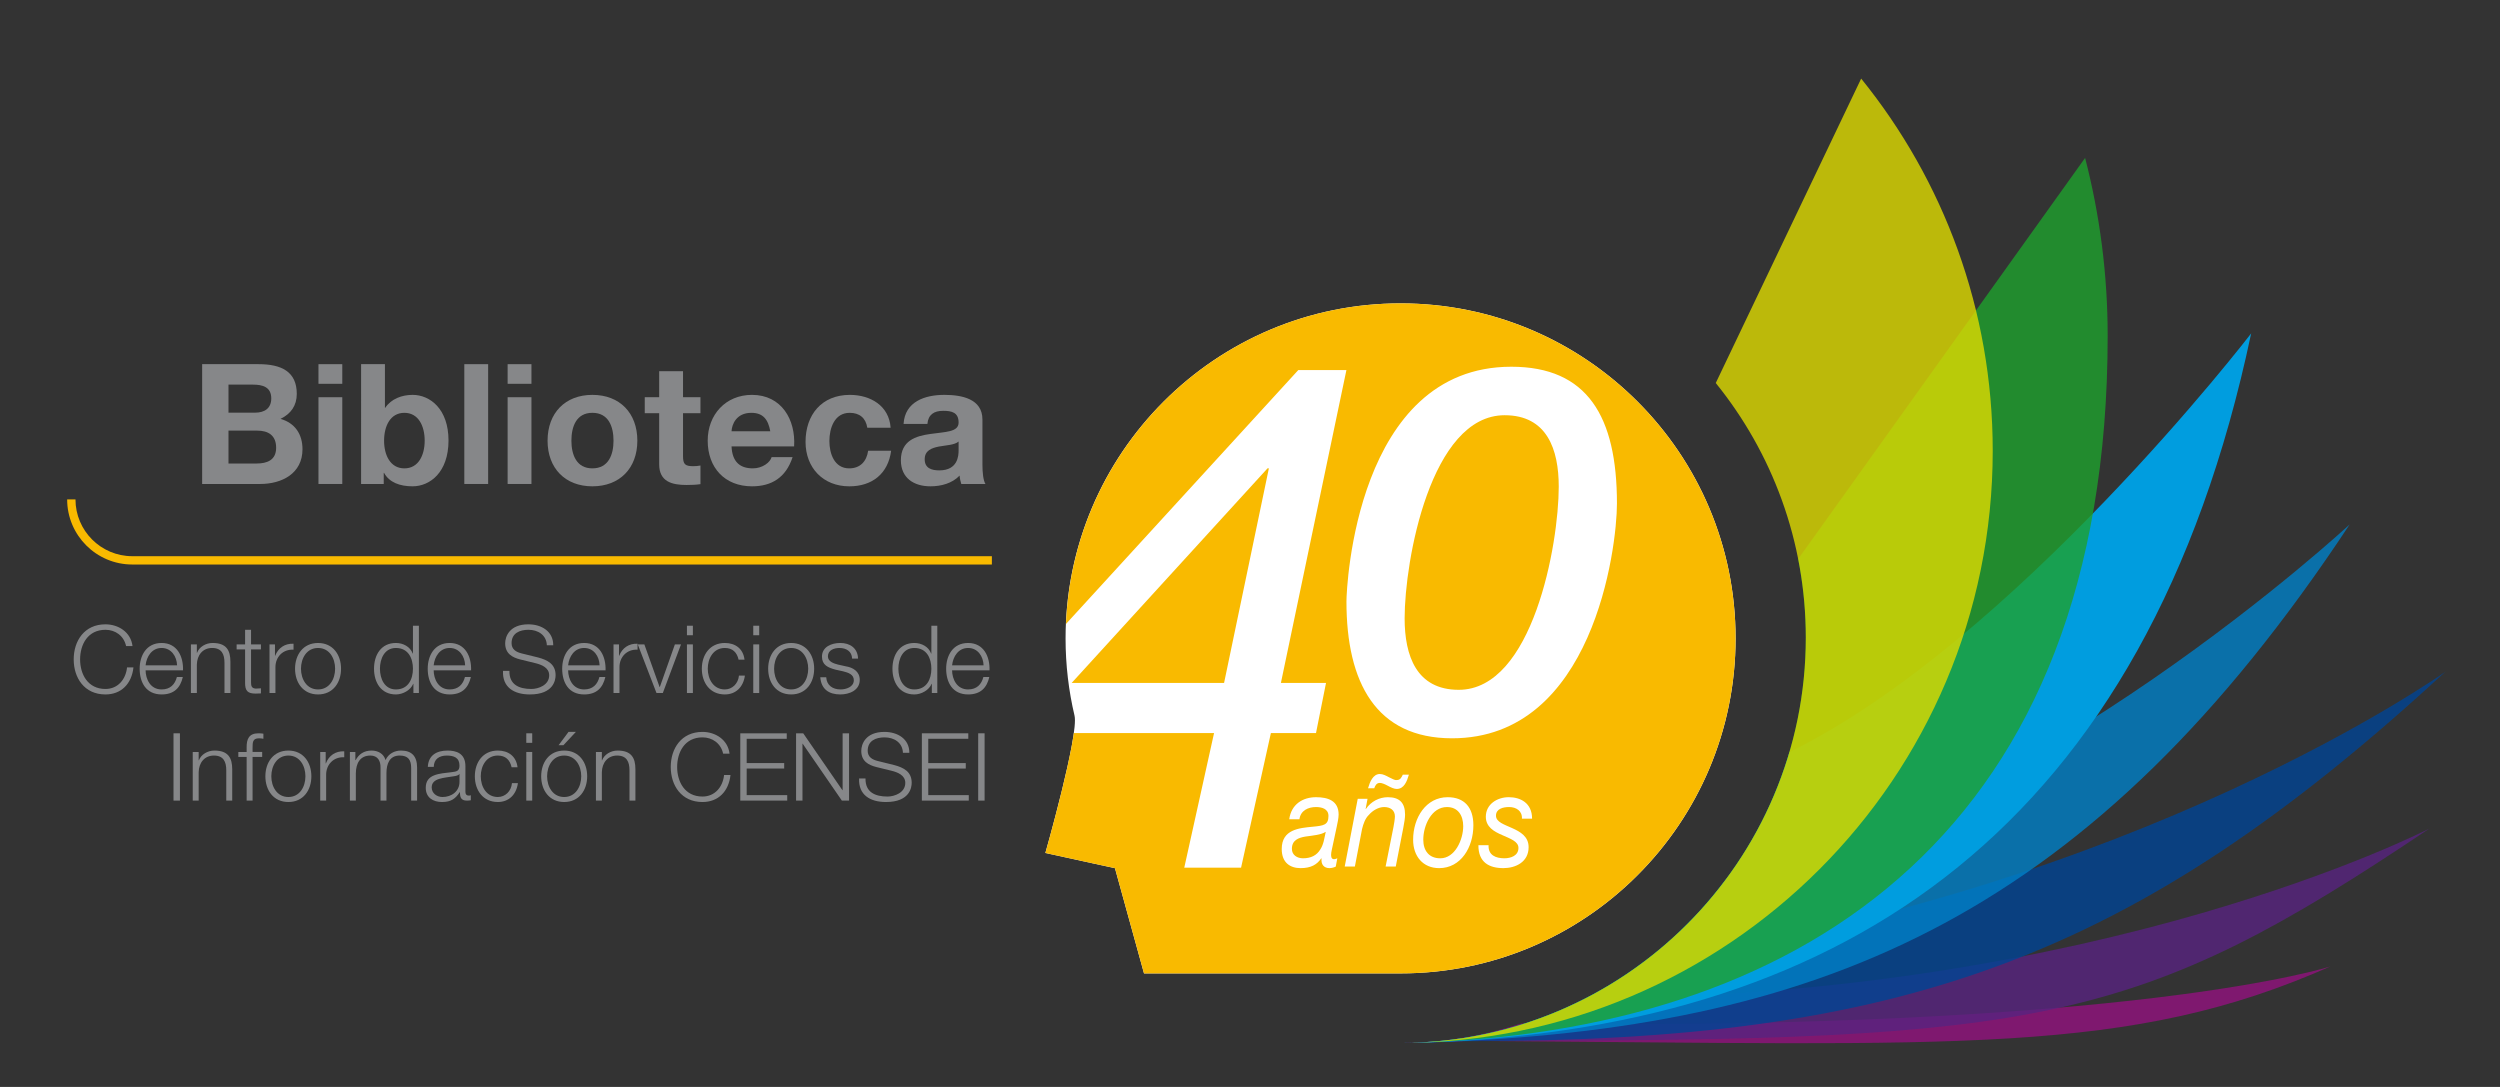 <?xml version="1.0" encoding="utf-8"?>
<!-- Generator: Adobe Illustrator 16.0.0, SVG Export Plug-In . SVG Version: 6.00 Build 0)  -->
<!DOCTYPE svg PUBLIC "-//W3C//DTD SVG 1.1//EN" "http://www.w3.org/Graphics/SVG/1.1/DTD/svg11.dtd">
<svg version="1.1" id="Capa_1" xmlns="http://www.w3.org/2000/svg" xmlns:xlink="http://www.w3.org/1999/xlink" x="0px" y="0px"
	 width="506px" height="220px" viewBox="0 0 506 220" enable-background="new 0 0 506 220" xml:space="preserve">
<rect x="0" y="0" width="506" height="220" fill="#333333" stroke="none"/>
<g>
	<g>
		<g>
			<path fill="#FFFFFF" d="M295.807,210.771c-1.844,0.077-3.687,0.145-5.532,0.201c1.838-0.057,3.679-0.124,5.513-0.198
				C295.797,210.773,295.799,210.771,295.807,210.771z"/>
			<path fill="#FFFFFF" d="M290.663,210.965c1.951-0.059,3.902-0.13,5.847-0.211c-0.008,0-0.01,0-0.02,0
				C294.553,210.835,292.606,210.906,290.663,210.965z"/>
		</g>
		<g opacity="0.8">
			<path fill="#92117E" d="M307.85,207.177c-7.666,2.534-15.859,3.905-24.372,3.905c1.491,0,2.968-0.055,4.446-0.11
				c-1.475,0.068-2.955,0.11-4.446,0.11c3.117,0,6.208-0.091,9.284-0.234c-2.037,0.088-4.079,0.146-6.128,0.188
				c0.991-0.025,1.982-0.064,2.969-0.108c-0.55,0.024-1.097,0.057-1.646,0.076c3.791-0.118,7.568-0.349,11.329-0.321
				c97.503,0.676,131.616,2.963,172.414-15.089C471.7,195.594,431.963,208.655,307.85,207.177z"/>
			<path fill="#E20045" d="M295.787,210.773c0.01,0,0.012-0.003,0.02-0.003c-1.844,0.077-3.687,0.145-5.532,0.201
				C292.112,210.915,293.953,210.848,295.787,210.773z"/>
		</g>
		<g opacity="0.8">
			<path fill="#572380" d="M321.006,202.011c-11.244,5.798-24.002,9.071-37.528,9.071c1.577,0,3.141-0.059,4.7-0.117
				c-1.557,0.071-3.123,0.117-4.7,0.117c3.295,0,6.563-0.094,9.817-0.247c-2.156,0.09-4.314,0.156-6.48,0.198
				c1.046-0.029,2.094-0.068,3.141-0.115c-0.582,0.027-1.158,0.061-1.742,0.08c4.008-0.124,8-0.34,11.98-0.34
				c113.305,0,132.288-3.153,191.509-42.961C491.702,167.697,425.443,202.011,321.006,202.011z"/>
			<path fill="#E10031" d="M296.49,210.754c0.01,0,0.012,0,0.02,0c-1.944,0.081-3.896,0.152-5.847,0.211
				C292.606,210.906,294.553,210.835,296.49,210.754z"/>
		</g>
		<g opacity="0.8">
			<path fill="#004493" d="M333.024,194.432c-13.766,10.448-30.929,16.65-49.547,16.65c1.799,0,3.581-0.055,5.361-0.133
				c-0.481,0.02-0.957,0.049-1.441,0.064c3.321-0.105,6.625-0.282,9.92-0.282c87.122,0,134.233-16.303,197.616-74.767
				C494.934,135.965,432.247,180.689,333.024,194.432z M294.475,210.559c-1.427,0.137-2.862,0.247-4.304,0.327
				C291.612,210.806,293.045,210.692,294.475,210.559z"/>
			<path fill="#E1001A" d="M292.945,210.845c0.007,0,0.01-0.003,0.014-0.003c-1.414,0.06-2.834,0.113-4.252,0.156
				C290.119,210.955,291.534,210.901,292.945,210.845z"/>
			<path fill="#E1001A" d="M287.397,211.014c-1.303,0.039-2.61,0.068-3.92,0.068C284.792,211.082,286.098,211.056,287.397,211.014z"
				/>
			<path fill="#E1001A" d="M290.619,210.901c-2.37,0.1-4.744,0.181-7.142,0.181C285.875,211.082,288.254,211.014,290.619,210.901z"
				/>
		</g>
		<path opacity="0.8" fill="#0080C6" d="M349.295,178.014c-14.95,20.075-38.865,33.068-65.817,33.068
			c1.706,0,3.394-0.059,5.078-0.127c-1.681,0.078-3.372,0.127-5.078,0.127c1.133,0,2.258-0.02,3.379-0.049
			c-1.121,0.029-2.246,0.049-3.379,0.049c3.301,0,6.581-0.081,9.84-0.248c76.533-3.25,130.206-25.889,182.265-104.703
			C475.582,106.131,411.566,165.564,349.295,178.014z M290.212,210.913c-1.005,0.042-2.012,0.078-3.018,0.107
			c1.009-0.029,2.02-0.065,3.027-0.107C290.222,210.913,290.213,210.913,290.212,210.913z"/>
		<path fill="#009DDF" d="M362.174,152.239c-9.997,34.013-41.447,58.843-78.696,58.843c1.735,0,3.452-0.059,5.168-0.13
			c0,0-0.003,0-0.007,0c-1.712,0.071-3.426,0.13-5.161,0.13c2.531,0,5.044-0.062,7.543-0.19
			c82.534-3.501,143.441-43.194,164.616-143.416C455.637,67.476,407.818,129.765,362.174,152.239z"/>
		<path opacity="0.8" fill="#1FA12E" d="M426.591,67.974c0-12.439-1.589-24.505-4.567-36.011l-58.075,81.179
			c1.014,5.154,1.547,10.479,1.547,15.928c0,43.881-34.461,79.709-77.795,81.909c-1.402,0.058-2.803,0.104-4.223,0.104
			c2.071,0,4.128-0.052,6.17-0.157C365.819,207.693,426.591,167.697,426.591,67.974z"/>
		<path opacity="0.8" fill="#DEDA00" d="M283.478,211.082c66.19,0,119.851-53.656,119.851-119.846
			c0-28.537-9.975-54.745-26.629-75.328l-29.429,61.615c11.397,14.085,18.225,32.02,18.225,51.546
			C365.495,174.363,328.776,211.082,283.478,211.082"/>
	</g>
	<g>
		<g>
			<path fill="#868789" d="M40.913,73.707h11.411c4.62,0,7.744,1.495,7.744,6.011c0,2.377-1.188,4.041-3.294,5.06
				c2.955,0.849,4.45,3.125,4.45,6.147c0,4.924-4.18,7.031-8.56,7.031h-11.75V73.707z M46.246,83.522h5.4
				c1.867,0,3.259-0.849,3.259-2.887c0-2.309-1.764-2.785-3.667-2.785h-4.992V83.522z M46.246,93.813h5.702
				c2.107,0,3.943-0.68,3.943-3.192c0-2.48-1.563-3.465-3.84-3.465h-5.805V93.813z"/>
			<path fill="#868789" d="M69.278,77.681h-4.82v-3.974h4.82V77.681z M64.458,80.398h4.82v17.559h-4.82V80.398z"/>
			<path fill="#868789" d="M73.087,73.707h4.822v8.83h0.066c1.189-1.8,3.363-2.615,5.535-2.615c3.498,0,7.269,2.819,7.269,9.237
				c0,6.454-3.771,9.272-7.269,9.272c-2.58,0-4.719-0.782-5.772-2.716h-0.07v2.242h-4.581V73.707z M81.849,83.556
				c-2.853,0-4.11,2.684-4.11,5.64c0,2.919,1.257,5.602,4.11,5.602c2.853,0,4.107-2.682,4.107-5.602
				C85.956,86.239,84.702,83.556,81.849,83.556z"/>
			<path fill="#868789" d="M93.978,73.707H98.8v24.25h-4.822V73.707z"/>
			<path fill="#868789" d="M107.566,77.681h-4.823v-3.974h4.823V77.681z M102.743,80.398h4.823v17.559h-4.823V80.398z"/>
			<path fill="#868789" d="M119.896,79.922c5.535,0,9.103,3.668,9.103,9.273c0,5.569-3.567,9.236-9.103,9.236
				c-5.501,0-9.068-3.667-9.068-9.236C110.828,83.59,114.396,79.922,119.896,79.922z M119.896,94.797
				c3.295,0,4.279-2.819,4.279-5.602c0-2.82-0.984-5.64-4.279-5.64c-3.261,0-4.243,2.82-4.243,5.64
				C115.653,91.978,116.636,94.797,119.896,94.797z"/>
			<path fill="#868789" d="M138.243,80.398h3.53v3.227h-3.53v8.695c0,1.628,0.408,2.036,2.037,2.036
				c0.508,0,0.983-0.035,1.493-0.135v3.77c-0.816,0.134-1.869,0.169-2.82,0.169c-2.952,0-5.535-0.679-5.535-4.177V83.625h-2.919
				v-3.227h2.919v-5.264h4.825V80.398z"/>
			<path fill="#868789" d="M148.063,90.348c0.135,3.057,1.628,4.449,4.31,4.449c1.935,0,3.5-1.188,3.803-2.274h4.247
				c-1.36,4.142-4.247,5.908-8.217,5.908c-5.54,0-8.967-3.804-8.967-9.236c0-5.266,3.632-9.273,8.967-9.273
				c5.976,0,8.862,5.027,8.523,10.426H148.063z M155.907,87.292c-0.444-2.445-1.497-3.736-3.839-3.736
				c-3.059,0-3.94,2.377-4.005,3.736H155.907z"/>
			<path fill="#868789" d="M175.542,86.578c-0.307-1.969-1.56-3.022-3.564-3.022c-3.092,0-4.11,3.124-4.11,5.706
				c0,2.513,0.983,5.535,4.008,5.535c2.24,0,3.53-1.425,3.837-3.565h4.653c-0.611,4.653-3.837,7.2-8.458,7.2
				c-5.298,0-8.865-3.737-8.865-9c0-5.468,3.26-9.51,8.967-9.51c4.145,0,7.946,2.174,8.253,6.656H175.542z"/>
			<path fill="#868789" d="M182.883,85.798c0.273-4.518,4.315-5.876,8.251-5.876c3.499,0,7.712,0.782,7.712,4.993v9.135
				c0,1.597,0.167,3.194,0.607,3.907h-4.888c-0.169-0.543-0.307-1.121-0.34-1.699c-1.527,1.596-3.767,2.173-5.91,2.173
				c-3.327,0-5.977-1.663-5.977-5.263c0-3.973,2.988-4.925,5.977-5.333c2.955-0.44,5.706-0.338,5.706-2.308
				c0-2.073-1.425-2.377-3.123-2.377c-1.835,0-3.025,0.747-3.192,2.649H182.883z M194.021,89.364
				c-0.815,0.712-2.513,0.747-4.009,1.019c-1.492,0.305-2.853,0.815-2.853,2.582c0,1.8,1.396,2.24,2.957,2.24
				c3.771,0,3.905-2.988,3.905-4.041V89.364z"/>
		</g>
		<path fill="#F9BA00" d="M200.754,114.257H26.772c-7.265,0-13.18-5.912-13.18-13.182h1.685c0,6.34,5.157,11.498,11.496,11.498
			h173.982V114.257z"/>
		<g>
			<g>
				<path fill="#868789" d="M25.523,130.77c-0.457-2.1-2.195-3.3-4.179-3.3c-3.602,0-5.13,3.012-5.13,5.989
					c0,2.977,1.529,5.988,5.13,5.988c2.518,0,4.12-1.946,4.37-4.368h1.298c-0.362,3.339-2.482,5.477-5.668,5.477
					c-4.291,0-6.427-3.376-6.427-7.097c0-3.72,2.136-7.096,6.427-7.096c2.577,0,5.134,1.543,5.477,4.406H25.523z"/>
				<path fill="#868789" d="M29.469,135.672c0.018,1.755,0.936,3.87,3.243,3.87c1.755,0,2.708-1.03,3.088-2.517h1.204
					c-0.515,2.233-1.813,3.53-4.292,3.53c-3.13,0-4.446-2.404-4.446-5.208c0-2.597,1.316-5.209,4.446-5.209
					c3.165,0,4.425,2.767,4.33,5.533H29.469z M35.84,134.66c-0.06-1.812-1.186-3.511-3.129-3.511c-1.964,0-3.051,1.719-3.243,3.511
					H35.84z"/>
				<path fill="#868789" d="M38.641,130.425h1.201v1.697h0.041c0.437-1.181,1.753-1.983,3.146-1.983
					c2.767,0,3.606,1.451,3.606,3.797v6.332h-1.201v-6.142c0-1.696-0.554-2.977-2.502-2.977c-1.904,0-3.049,1.449-3.09,3.376v5.742
					h-1.201V130.425z"/>
				<path fill="#868789" d="M50.811,130.425h2v1.011h-2v6.641c0,0.78,0.11,1.238,0.97,1.297c0.346,0,0.689-0.02,1.03-0.059v1.03
					c-0.362,0-0.705,0.039-1.066,0.039c-1.604,0-2.156-0.535-2.14-2.213v-6.735h-1.714v-1.011h1.714v-2.955h1.206V130.425z"/>
				<path fill="#868789" d="M54.546,130.425h1.108v2.309h0.038c0.611-1.584,1.946-2.519,3.72-2.442v1.203
					c-2.175-0.116-3.662,1.487-3.662,3.528v5.245h-1.204V130.425z"/>
				<path fill="#868789" d="M69.027,135.348c0,2.823-1.641,5.208-4.656,5.208c-3.01,0-4.653-2.385-4.653-5.208
					c0-2.824,1.643-5.209,4.653-5.209C67.387,130.139,69.027,132.523,69.027,135.348z M60.919,135.348
					c0,2.099,1.145,4.194,3.452,4.194c2.31,0,3.456-2.096,3.456-4.194c0-2.098-1.146-4.198-3.456-4.198
					C62.064,131.149,60.919,133.25,60.919,135.348z"/>
				<path fill="#868789" d="M84.783,140.268h-1.108v-1.869h-0.039c-0.513,1.28-2.08,2.157-3.507,2.157
					c-2.999,0-4.427-2.424-4.427-5.208c0-2.785,1.428-5.209,4.427-5.209c1.467,0,2.898,0.744,3.413,2.156h0.038v-5.647h1.204
					V140.268z M80.128,139.542c2.554,0,3.451-2.154,3.451-4.194c0-2.041-0.897-4.198-3.451-4.198c-2.291,0-3.227,2.157-3.227,4.198
					C76.902,137.388,77.838,139.542,80.128,139.542z"/>
				<path fill="#868789" d="M87.773,135.672c0.02,1.755,0.934,3.87,3.245,3.87c1.753,0,2.708-1.03,3.088-2.517h1.202
					c-0.517,2.233-1.813,3.53-4.291,3.53c-3.131,0-4.447-2.404-4.447-5.208c0-2.597,1.316-5.209,4.447-5.209
					c3.165,0,4.425,2.767,4.33,5.533H87.773z M94.144,134.66c-0.057-1.812-1.183-3.511-3.125-3.511
					c-1.966,0-3.054,1.719-3.245,3.511H94.144z"/>
				<path fill="#868789" d="M103.108,135.786c-0.06,2.804,1.964,3.661,4.442,3.661c1.431,0,3.606-0.781,3.606-2.765
					c0-1.547-1.546-2.157-2.804-2.461l-3.035-0.743c-1.602-0.402-3.069-1.166-3.069-3.283c0-1.333,0.859-3.832,4.693-3.832
					c2.687,0,5.053,1.449,5.035,4.233h-1.296c-0.076-2.079-1.795-3.127-3.719-3.127c-1.774,0-3.418,0.686-3.418,2.708
					c0,1.277,0.955,1.812,2.062,2.079l3.321,0.819c1.923,0.515,3.528,1.354,3.528,3.587c0,0.936-0.383,3.893-5.207,3.893
					c-3.225,0-5.592-1.449-5.436-4.77H103.108z"/>
				<path fill="#868789" d="M114.987,135.672c0.02,1.755,0.935,3.87,3.245,3.87c1.754,0,2.708-1.03,3.091-2.517h1.199
					c-0.515,2.233-1.812,3.53-4.291,3.53c-3.129,0-4.445-2.404-4.445-5.208c0-2.597,1.316-5.209,4.445-5.209
					c3.166,0,4.427,2.767,4.333,5.533H114.987z M121.357,134.66c-0.054-1.812-1.179-3.511-3.125-3.511
					c-1.964,0-3.053,1.719-3.245,3.511H121.357z"/>
				<path fill="#868789" d="M124.179,130.425h1.108v2.309h0.037c0.611-1.584,1.946-2.519,3.72-2.442v1.203
					c-2.175-0.116-3.662,1.487-3.662,3.528v5.245h-1.204V130.425z"/>
				<path fill="#868789" d="M129.082,130.425h1.335l3.09,8.643h0.036l3.056-8.643h1.236l-3.68,9.843h-1.28L129.082,130.425z"/>
				<path fill="#868789" d="M139.036,126.647h1.202v1.927h-1.202V126.647z M139.036,130.425h1.202v9.843h-1.202V130.425z"/>
				<path fill="#868789" d="M149.49,133.517c-0.325-1.471-1.218-2.367-2.786-2.367c-2.307,0-3.452,2.101-3.452,4.198
					c0,2.099,1.146,4.194,3.452,4.194c1.487,0,2.708-1.163,2.863-2.803h1.202c-0.327,2.367-1.87,3.816-4.065,3.816
					c-3.015,0-4.653-2.385-4.653-5.208c0-2.824,1.638-5.209,4.653-5.209c2.101,0,3.722,1.128,3.989,3.378H149.49z"/>
				<path fill="#868789" d="M152.461,126.647h1.202v1.927h-1.202V126.647z M152.461,130.425h1.202v9.843h-1.202V130.425z"/>
				<path fill="#868789" d="M164.787,135.348c0,2.823-1.643,5.208-4.658,5.208c-3.014,0-4.653-2.385-4.653-5.208
					c0-2.824,1.639-5.209,4.653-5.209C163.145,130.139,164.787,132.523,164.787,135.348z M156.679,135.348
					c0,2.099,1.146,4.194,3.451,4.194c2.31,0,3.452-2.096,3.452-4.194c0-2.098-1.142-4.198-3.452-4.198
					C157.824,131.149,156.679,133.25,156.679,135.348z"/>
				<path fill="#868789" d="M172.47,133.307c-0.055-1.488-1.201-2.157-2.577-2.157c-1.065,0-2.325,0.421-2.325,1.699
					c0,1.069,1.22,1.449,2.039,1.66l1.603,0.36c1.375,0.21,2.803,1.011,2.803,2.729c0,2.135-2.115,2.957-3.946,2.957
					c-2.289,0-3.854-1.069-4.042-3.474h1.201c0.096,1.621,1.296,2.46,2.898,2.46c1.125,0,2.688-0.494,2.688-1.868
					c0-1.144-1.067-1.524-2.156-1.794l-1.543-0.341c-1.566-0.419-2.747-0.955-2.747-2.634c0-2.003,1.966-2.767,3.701-2.767
					c1.966,0,3.529,1.03,3.605,3.168H172.47z"/>
				<path fill="#868789" d="M189.71,140.268h-1.105v-1.869h-0.041c-0.512,1.28-2.076,2.157-3.507,2.157
					c-2.993,0-4.425-2.424-4.425-5.208c0-2.785,1.433-5.209,4.425-5.209c1.468,0,2.9,0.744,3.412,2.156h0.041v-5.647h1.201V140.268z
					 M185.057,139.542c2.559,0,3.452-2.154,3.452-4.194c0-2.041-0.894-4.198-3.452-4.198c-2.289,0-3.223,2.157-3.223,4.198
					C181.834,137.388,182.768,139.542,185.057,139.542z"/>
				<path fill="#868789" d="M192.702,135.672c0.02,1.755,0.934,3.87,3.245,3.87c1.754,0,2.708-1.03,3.091-2.517h1.199
					c-0.512,2.233-1.812,3.53-4.291,3.53c-3.129,0-4.445-2.404-4.445-5.208c0-2.597,1.316-5.209,4.445-5.209
					c3.166,0,4.425,2.767,4.331,5.533H192.702z M199.076,134.66c-0.057-1.812-1.183-3.511-3.129-3.511
					c-1.964,0-3.054,1.719-3.245,3.511H199.076z"/>
				<path fill="#868789" d="M35.118,148.422h1.299v13.62h-1.299V148.422z"/>
				<path fill="#868789" d="M39.01,152.199h1.2v1.697h0.038c0.44-1.183,1.756-1.983,3.148-1.983c2.763,0,3.606,1.451,3.606,3.797
					v6.332h-1.206v-6.143c0-1.697-0.552-2.976-2.497-2.976c-1.907,0-3.053,1.449-3.09,3.377v5.741h-1.2V152.199z"/>
				<path fill="#868789" d="M53.064,153.21H51.12v8.832h-1.201v-8.832h-1.681v-1.011h1.681v-0.897
					c-0.021-1.697,0.458-2.88,2.383-2.88c0.34,0,0.627,0.02,1.009,0.074v1.034c-0.324-0.059-0.59-0.097-0.874-0.097
					c-1.339,0-1.298,0.839-1.318,1.906v0.859h1.945V153.21z"/>
				<path fill="#868789" d="M63.021,157.12c0,2.823-1.641,5.208-4.654,5.208c-3.016,0-4.655-2.385-4.655-5.208
					c0-2.824,1.639-5.207,4.655-5.207C61.38,151.913,63.021,154.296,63.021,157.12z M54.915,157.12c0,2.099,1.146,4.194,3.453,4.194
					c2.308,0,3.45-2.096,3.45-4.194c0-2.1-1.142-4.196-3.45-4.196C56.06,152.924,54.915,155.021,54.915,157.12z"/>
				<path fill="#868789" d="M64.813,152.199h1.104v2.309h0.041c0.609-1.584,1.943-2.519,3.717-2.443v1.203
					c-2.174-0.115-3.664,1.487-3.664,3.529v5.245h-1.199V152.199z"/>
				<path fill="#868789" d="M70.819,152.199h1.105v1.658h0.058c0.629-1.183,1.661-1.944,3.224-1.944
					c1.299,0,2.459,0.629,2.823,1.927c0.591-1.298,1.833-1.927,3.129-1.927c2.156,0,3.261,1.126,3.261,3.452v6.677h-1.201v-6.618
					c0-1.625-0.609-2.5-2.328-2.5c-2.08,0-2.671,1.717-2.671,3.55v5.568h-1.2v-6.677c0.02-1.335-0.533-2.441-2.062-2.441
					c-2.079,0-2.919,1.564-2.937,3.624v5.494h-1.201V152.199z"/>
				<path fill="#868789" d="M86.591,155.213c0.115-2.308,1.738-3.3,3.988-3.3c1.733,0,3.623,0.533,3.623,3.166v5.225
					c0,0.458,0.23,0.729,0.708,0.729c0.131,0,0.286-0.039,0.381-0.078v1.014c-0.27,0.055-0.461,0.074-0.783,0.074
					c-1.222,0-1.412-0.688-1.412-1.719h-0.039c-0.84,1.277-1.7,2.005-3.587,2.005c-1.812,0-3.298-0.898-3.298-2.882
					c0-2.765,2.689-2.859,5.282-3.165c0.994-0.115,1.546-0.247,1.546-1.335c0-1.621-1.165-2.022-2.577-2.022
					c-1.486,0-2.593,0.687-2.632,2.289H86.591z M93.001,156.663h-0.041c-0.149,0.284-0.682,0.381-1.009,0.438
					c-2.041,0.36-4.577,0.344-4.577,2.27c0,1.2,1.066,1.944,2.19,1.944c1.833,0,3.456-1.161,3.436-3.09V156.663z"/>
				<path fill="#868789" d="M103.548,155.291c-0.325-1.473-1.222-2.367-2.788-2.367c-2.307,0-3.453,2.097-3.453,4.196
					c0,2.099,1.146,4.194,3.453,4.194c1.49,0,2.711-1.161,2.864-2.804h1.201c-0.322,2.367-1.87,3.817-4.064,3.817
					c-3.011,0-4.653-2.385-4.653-5.208c0-2.824,1.642-5.207,4.653-5.207c2.099,0,3.722,1.126,3.988,3.378H103.548z"/>
				<path fill="#868789" d="M106.52,148.422h1.201v1.927h-1.201V148.422z M106.52,152.199h1.201v9.843h-1.201V152.199z"/>
				<path fill="#868789" d="M118.844,157.12c0,2.823-1.643,5.208-4.656,5.208c-3.012,0-4.652-2.385-4.652-5.208
					c0-2.824,1.641-5.207,4.652-5.207C117.201,151.913,118.844,154.296,118.844,157.12z M110.735,157.12
					c0,2.099,1.146,4.194,3.452,4.194c2.309,0,3.456-2.096,3.456-4.194c0-2.1-1.147-4.196-3.456-4.196
					C111.881,152.924,110.735,155.021,110.735,157.12z M114.037,150.826h-0.975l2.004-2.69h1.487L114.037,150.826z"/>
				<path fill="#868789" d="M120.615,152.199h1.2v1.697h0.041c0.435-1.183,1.753-1.983,3.145-1.983c2.768,0,3.606,1.451,3.606,3.797
					v6.332h-1.2v-6.143c0-1.697-0.553-2.976-2.504-2.976c-1.902,0-3.047,1.449-3.088,3.377v5.741h-1.2V152.199z"/>
				<path fill="#868789" d="M146.364,152.542c-0.457-2.1-2.196-3.298-4.18-3.298c-3.602,0-5.129,3.012-5.129,5.988
					c0,2.976,1.527,5.988,5.129,5.988c2.518,0,4.122-1.946,4.37-4.367h1.298c-0.362,3.337-2.481,5.475-5.668,5.475
					c-4.291,0-6.425-3.376-6.425-7.096c0-3.721,2.135-7.097,6.425-7.097c2.578,0,5.134,1.544,5.478,4.406H146.364z"/>
				<path fill="#868789" d="M149.834,148.422h9.403v1.108h-8.108v4.919h7.591v1.107h-7.591v5.379h8.206v1.106h-9.5V148.422z"/>
				<path fill="#868789" d="M161.124,148.422h1.448l7.938,11.521h0.038v-11.521h1.299v13.62h-1.452l-7.938-11.522h-0.034v11.522
					h-1.298V148.422z"/>
				<path fill="#868789" d="M175.178,157.557c-0.055,2.808,1.966,3.664,4.447,3.664c1.428,0,3.605-0.782,3.605-2.766
					c0-1.545-1.543-2.154-2.806-2.459l-3.033-0.744c-1.6-0.401-3.07-1.165-3.07-3.282c0-1.335,0.857-3.834,4.691-3.834
					c2.694,0,5.056,1.449,5.04,4.233h-1.299c-0.077-2.079-1.795-3.125-3.721-3.125c-1.774,0-3.413,0.686-3.413,2.706
					c0,1.28,0.952,1.813,2.059,2.08l3.32,0.82c1.929,0.515,3.527,1.353,3.527,3.585c0,0.935-0.378,3.893-5.205,3.893
					c-3.226,0-5.592-1.45-5.438-4.771H175.178z"/>
				<path fill="#868789" d="M186.586,148.422h9.399v1.108h-8.105v4.919h7.592v1.107h-7.592v5.379h8.201v1.106h-9.496V148.422z"/>
				<path fill="#868789" d="M197.987,148.422h1.296v13.62h-1.296V148.422z"/>
			</g>
		</g>
	</g>
	<g>
		<path fill="#FFFFFF" d="M215.671,129.21c0-37.448,30.362-67.807,67.807-67.807c37.446,0,67.807,30.359,67.807,67.807
			c0,37.446-30.36,67.804-67.807,67.804c-18.739,0-51.93,0-51.93,0l-5.879-21.292l-14.085-3.08c0,0,6.813-23.931,5.901-27.791
			C216.298,139.829,215.671,134.594,215.671,129.21z"/>
		<g>
			<path fill="#F9BA00" d="M264.261,169.314c-1.478,0.24-2.781,0.743-2.781,2.495c0,1.273,1.088,1.91,2.248,1.91
				c1.597,0,2.783-0.585,3.509-1.803c0.678-1.037,0.798-2.257,1.089-3.53h-0.049C267.381,168.97,265.762,169.103,264.261,169.314z"
				/>
			<path fill="#F9BA00" d="M292.863,163.346c-3.144,0-4.791,3.767-4.791,6.605c0,2.255,1.184,3.769,3.436,3.769
				c2.999,0,4.646-3.795,4.646-6.501C296.154,165.069,295.113,163.346,292.863,163.346z"/>
			<path fill="#F9BA00" d="M283.478,61.403c-36.469,0-66.204,28.798-67.732,64.894l47.027-51.394h9.741l-13.259,63.317h9.132
				l-2.027,10.146h-9.132l-6.035,27.246h-11.498l6.032-27.246h-28.38c-1.08,7.815-5.764,24.276-5.764,24.276l14.085,3.08
				l5.879,21.292c0,0,33.19,0,51.93,0c37.446,0,67.807-30.357,67.807-67.804C351.284,91.762,320.924,61.403,283.478,61.403z
				 M270.018,173.905c0.195,0,0.46-0.105,0.655-0.186l-0.313,1.672c-0.315,0.186-0.897,0.318-1.26,0.318
				c-1.139,0-1.741-0.742-1.621-1.938l-0.049-0.052c-0.87,1.273-2.081,1.99-4.187,1.99c-2.079,0-3.82-1.061-3.82-3.875
				c0-3.979,3.556-4.245,6.314-4.51c2.177-0.213,3.144-0.346,3.144-2.177c0-1.484-1.427-1.803-2.515-1.803
				c-1.573,0-3.123,0.688-3.363,2.468h-2.059c0.413-3.053,2.761-4.46,5.422-4.46c2.419,0,4.571,0.718,4.571,3.504
				c0,0.769-0.24,1.75-0.387,2.494l-0.799,3.741c-0.095,0.558-0.338,1.327-0.338,1.963
				C269.414,173.694,269.68,173.905,270.018,173.905z M284.025,167.563l-1.524,7.829h-2.055l1.595-8.014
				c0.098-0.504,0.291-1.645,0.291-2.122c0-1.3-0.968-1.91-2.177-1.91c-1.137,0-2.321,0.688-3.097,1.592
				c-0.726,0.688-1.112,1.777-1.379,2.865l-1.452,7.589h-2.057l2.637-13.72h1.984l-0.386,2.069h0.047
				c1.039-1.538,2.734-2.388,4.451-2.388c2.348,0,3.484,1.116,3.484,3.53C284.389,165.467,284.244,166.502,284.025,167.563z
				 M282.696,159.684c-0.533,0-1.21-0.318-1.839-0.663s-1.211-0.559-1.573-0.559c-0.654,0-0.943,0.505-1.137,1.088h-1.258
				c0.361-1.247,0.991-2.892,2.395-2.892c0.629,0,1.258,0.345,1.862,0.663c0.605,0.267,1.139,0.637,1.55,0.558
				c0.725,0,0.943-0.478,1.233-1.087h1.232C284.775,158.117,284.195,159.684,282.696,159.684z M291.29,175.71
				c-3.291,0-5.274-2.416-5.274-5.731c0-4.485,2.612-8.625,6.992-8.625c3.34,0,5.203,2.018,5.203,5.68
				C298.211,171.517,295.67,175.71,291.29,175.71z M306.079,167.616c1.644,0.742,3.313,1.698,3.313,3.849
				c0,3.051-2.685,4.245-5.103,4.245c-2.855,0-5.082-1.142-5.059-4.643h2.057c-0.096,2.042,1.477,2.652,3.193,2.652
				c1.331,0,2.854-0.531,2.854-2.096c0-1.327-1.644-1.858-3.289-2.603c-1.669-0.715-3.314-1.644-3.314-3.714
				c0-2.547,2.321-3.954,4.645-3.954s4.718,1.143,4.718,4.353h-2.057c0.098-1.564-1.16-2.36-2.588-2.36
				c-1.258,0-2.661,0.37-2.661,1.751C302.789,166.37,304.434,166.874,306.079,167.616z M293.902,149.431
				c-15.391,0-21.381-11.26-21.381-27.685c0-2.895,1.961-47.52,33.365-47.52c15.39,0,21.383,10.021,21.383,27.686
				C327.27,111.003,322.419,149.431,293.902,149.431z"/>
			<polygon fill="#F9BA00" points="256.821,94.791 256.549,94.791 216.91,138.22 247.754,138.22 			"/>
			<path fill="#F9BA00" d="M304.542,84.041c-14.979,0-20.245,29.442-20.245,41.115c0,7.54,2.375,14.462,10.949,14.462
				c14.977,0,20.244-29.442,20.244-41.115C315.49,90.962,313.118,84.041,304.542,84.041z"/>
		</g>
	</g>
</g>
</svg>

